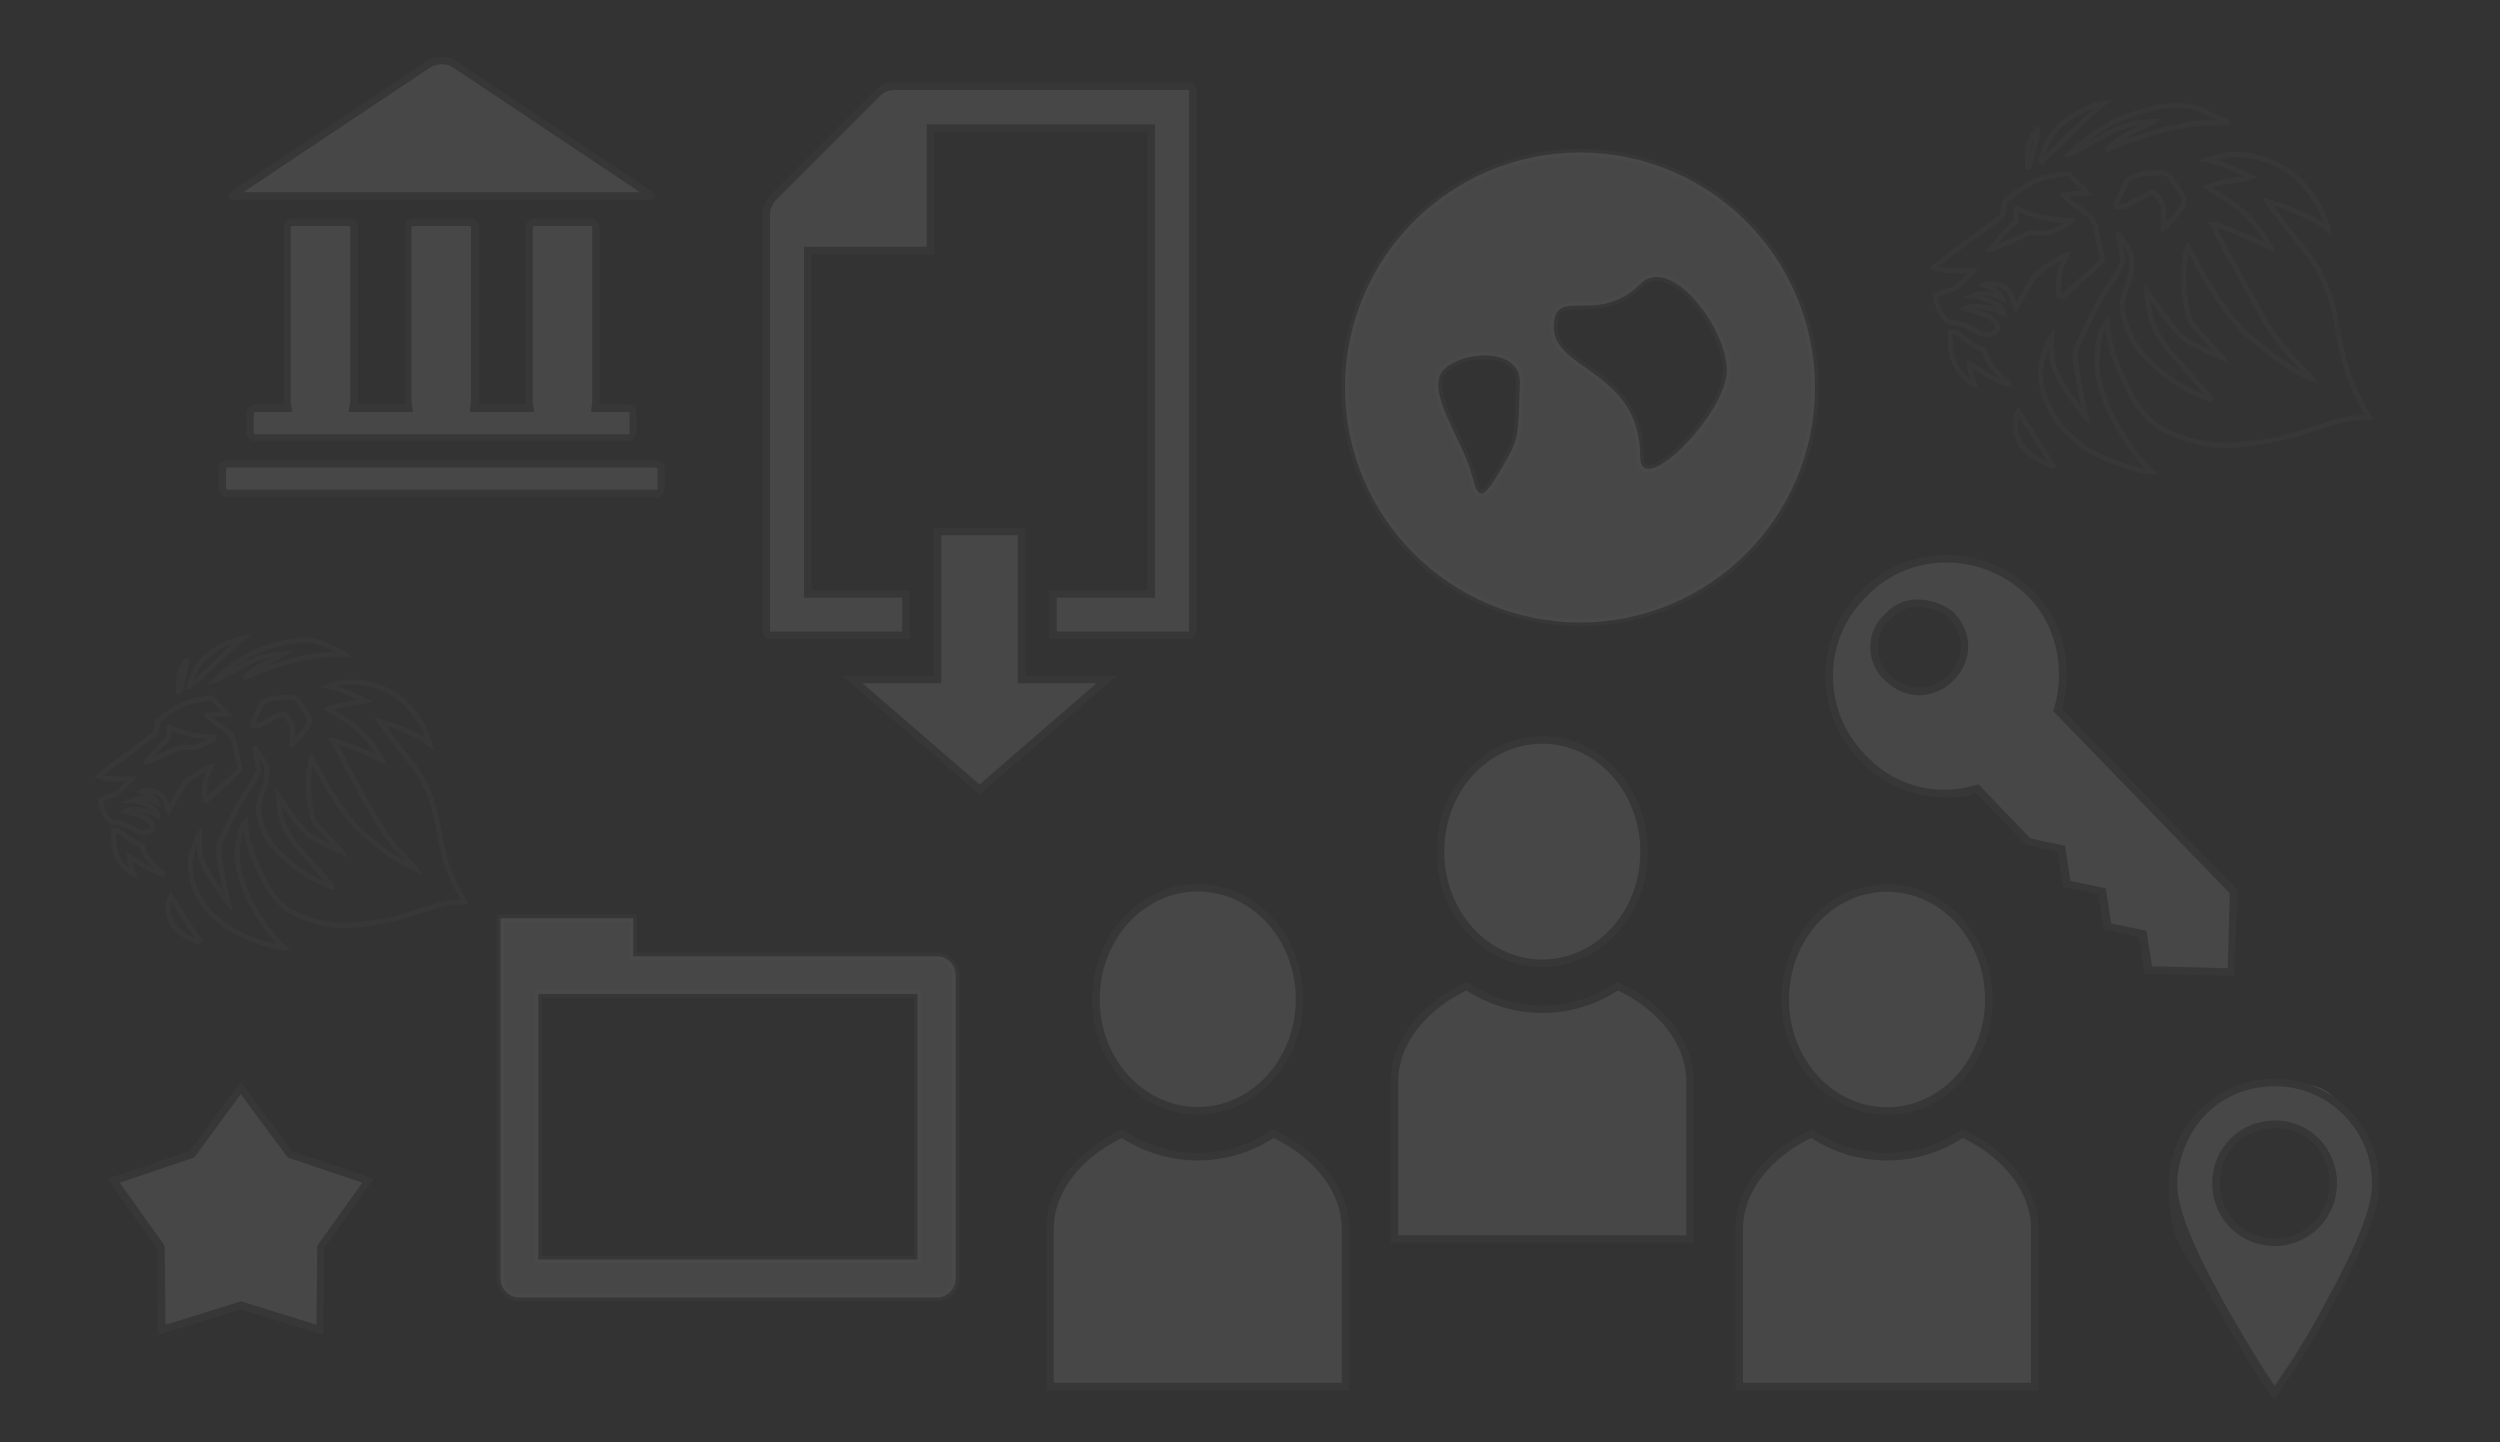<?xml version="1.0" encoding="UTF-8"?>
<svg id="Layer_1" data-name="Layer 1" xmlns="http://www.w3.org/2000/svg" version="1.1" viewBox="0 0 1000 577">
  <rect x="0" y="0" width="1000" height="577" fill="#333333" stroke="none"/>
  <defs>
    <style>
      .cls-1 {
        isolation: isolate;
      }

      .cls-1, .cls-2 {
        opacity: .1;
      }

      .cls-1, .cls-3, .cls-4, .cls-5 {
        stroke-miterlimit: 10;
      }

      .cls-1, .cls-4, .cls-5 {
        stroke: #606060;
        stroke-width: 3px;
      }

      .cls-1, .cls-5, .cls-6 {
        fill: #fff;
      }

      .cls-7 {
        fill: #014289;
      }

      .cls-7, .cls-8, .cls-6 {
        stroke-width: 0px;
      }

      .cls-9 {
        opacity: .1;
      }

      .cls-3 {
        fill-rule: evenodd;
        stroke: #5e5e5e;
        stroke-width: 2px;
      }

      .cls-3, .cls-4 {
        fill: none;
      }

      .cls-8 {
        fill: #5e5e5e;
      }

      .cls-10 {
        display: none;
      }
    </style>
  </defs>
  <g id="Ebene_2" data-name="Ebene 2" class="cls-10">
    <polyline class="cls-7" points="0 577 0 0 1000 0 1000 577"/>
  </g>
  <g id="Ebene_1" data-name="Ebene 1">
    <g class="cls-2">
      <g>
        <path class="cls-6" d="M859.6,388l-2.3-14.5-14.1-3-2.2-14.1-14.1-3-2.2-14.1-13.3-2.8-20.3-21.1-.9.2c-4,1.1-8.2,1.7-12.3,1.7-12.3,0-23.9-5-32.4-14.1-8.9-8.9-13.8-20.7-13.6-33.2,0-12.6,5.3-24.4,14.5-33.2,8.6-8.6,20.1-13.3,32.5-13.3s24.8,5,33.9,14.1c11.4,11.4,15.6,28.9,10.9,45.5l-.2.8,70.4,72.6-.8,32.2-33.5-.7ZM755.3,246.5c-3.6,3.1-5.6,7.6-5.6,12.4s2,9.3,5.6,12.4c3.4,3.4,7.9,5.3,12.5,5.3s9.1-1.9,12.6-5.5c3.5-3.5,5.4-8,5.4-12.6s-2-9.2-5.9-13h0c0-.1,0-.2,0-.2-3.6-2.5-8.1-4-12.4-4-4.9,0-9.2,1.9-12,5.2Z"/>
        <path class="cls-8" d="M778.5,225c12.4,0,24,4.9,32.8,13.7,10.9,10.9,15,28.2,10.5,44.1l-.5,1.7,1.2,1.2,69.4,71.6-.8,30-30.3-.8-1.9-12.2-.3-2-2-.4-12.1-2.5-1.9-12.1-.3-2-2-.4-12.1-2.5-1.9-12.1-.3-2-2-.4-11.8-2.5-19.6-20.4-1.2-1.3-1.7.5c-3.9,1.1-7.9,1.7-11.9,1.7-11.9,0-23.1-4.8-31.4-13.7h0c-8.6-8.6-13.3-20-13.2-32.1,0-12.2,5.1-23.6,14-32.1h0c8.3-8.4,19.4-13,31.3-13M754.2,245.4c-3.9,3.4-6.1,8.3-6.1,13.5s2.2,10.1,6.1,13.5c3.8,3.7,8.6,5.7,13.5,5.7s9.9-2.1,13.7-5.9,5.9-8.6,5.9-13.7-2.2-10-6.4-14.1l-.2-.2h-.2c-3.8-2.8-8.7-4.4-13.3-4.4-5.2,0-9.8,2-13,5.6M778.5,222c-12.2,0-24.3,4.6-33.5,13.8-9.5,9.1-14.8,21.2-14.9,34.2,0,12.9,4.9,25.1,14,34.3,9,9.5,21,14.6,33.5,14.6s8.5-.6,12.7-1.8l20,20.8,12.7,2.7,2.2,14.1,14.1,3,2.2,14.1,14.1,3,2.3,14.7,35.8.9,1.3-34.4-70.2-72.5c4.8-17,.5-35.2-11.3-47-9.7-9.6-22.4-14.5-35-14.5h0ZM767.7,275.1c-4.1,0-8.1-1.6-11.5-4.9-3.2-2.8-5.1-6.9-5.1-11.3s1.9-8.6,5.2-11.4c2.8-3.3,6.8-4.7,10.9-4.7s8.3,1.4,11.6,3.7c3.7,3.6,5.5,7.7,5.5,12s-1.8,8.3-5,11.6c-3.4,3.3-7.5,5-11.6,5h0Z"/>
      </g>
    </g>
    <path class="cls-1" d="M215.3,503.8h151.7v-106.2h-151.7v106.2ZM374.7,519h-166.9c-4.2,0-7.6-3.4-7.6-7.6v-144.1h53.1v15.2h121.4c4.2,0,7.6,3.4,7.6,7.6v121.4c0,4.1-3.4,7.5-7.6,7.5"/>
    <g class="cls-2">
      <path class="cls-5" d="M323.1,237.6V100.2h49.1v-49h88.3v186.4h-39.3v16.5h54c1.9-.1,1.9-1.4,1.9-1.9V36.4c-.1-1.9-1.4-1.9-1.9-1.9h-117.7c-.1,0-3.8,0-6.3,2.6l-42.1,42.1c0,0-2.6,2.8-2.6,6.3v166.7c.1,1.9,1.4,1.9,1.9,1.9h54v-16.5h-39.3Z"/>
      <line class="cls-4" x1="362.4" y1="254.1" x2="362.4" y2="255.7"/>
    </g>
    <g class="cls-2">
      <polygon class="cls-6" points="341 271.8 375 271.8 375 212.6 408.6 212.6 408.6 271.8 442.6 271.8 391.8 315.8 341 271.8"/>
      <path class="cls-8" d="M407.1,214.1v59.2h31.5l-46.8,40.5-46.8-40.5h31.5v-59.2h30.6M410.1,211.1h-36.6v59.2h-36.6l54.9,47.5,54.9-47.5h-36.6v-59.2h0Z"/>
    </g>
    <g class="cls-2">
      <path class="cls-5" d="M479.1,462.7c-11.8,0-22.3-3.9-30.2-9.2-17.1,7.9-28.9,22.3-28.9,38.1v63h118.2v-63c0-15.8-11.8-30.2-28.9-38.1-7.9,5.3-18.4,9.2-30.2,9.2"/>
      <path class="cls-5" d="M438.4,399.7c0,24.9,18.4,44.6,40.7,44.6s40.7-19.7,40.7-44.6-18.4-44.6-40.7-44.6-40.7,19.7-40.7,44.6"/>
      <path class="cls-5" d="M754.8,444.4c22.3,0,40.7-19.7,40.7-44.6s-18.4-44.6-40.7-44.6-40.7,19.7-40.7,44.6,18.4,44.6,40.7,44.6"/>
      <path class="cls-5" d="M616.9,385.3c22.3,0,40.7-19.7,40.7-44.6s-18.3-44.7-40.7-44.7-40.7,19.7-40.7,44.6,18.4,44.7,40.7,44.7"/>
      <path class="cls-5" d="M616.9,403.7c-11.8,0-22.3-3.9-30.2-9.2-17.1,7.9-28.9,22.3-28.9,38.1v63h118.2v-63c0-15.8-11.8-30.2-28.9-38.1-7.8,5.2-18.3,9.2-30.2,9.2"/>
      <path class="cls-5" d="M754.8,462.7c-11.8,0-22.3-3.9-30.2-9.2-17.1,7.9-28.9,22.3-28.9,38.1v63h118.2v-63c0-15.8-11.8-30.2-28.9-38.1-7.9,5.3-18.4,9.2-30.2,9.2"/>
    </g>
    <path class="cls-1" d="M632,61c-51.9,0-94,42.1-94,94s42.1,94,94,94,94-42.1,94-94-42.1-94-94-94ZM601.9,185.1c-9.8,17.3-10.5,14.3-13.5,3.8-3.8-13.5-18-32.3-11.3-40.6,7.5-8.3,32.3-9.8,30.8,6-.7,18,0,21-6,30.8ZM656.1,182.8c0-34.6-34.6-34.6-34.6-51.9s17.3,0,34.6-17.3c12-12,34.6,17.3,34.6,34.6s-34.6,51.9-34.6,34.6Z"/>
    <g class="cls-2">
      <path class="cls-6" d="M91.1,197.4c-.7,0-2.2-.3-2.2-2.2v-7.4c0-.7.3-2.2,2.2-2.2h171.1c.7,0,2.2.3,2.2,2.2v7.4c0,.7-.3,2.2-2.2,2.2H91.1Z"/>
      <path class="cls-8" d="M262.2,187.1c.8,0,.8.3.8.7v7.4c0,.7-.4.7-.7.7H91.1c-.7,0-.7-.4-.7-.7v-7.4c0-.8.3-.8.7-.8h171.1M262.2,184.1H91.1c-3.7,0-3.7,3.7-3.7,3.7v7.4c0,3.7,3.7,3.7,3.7,3.7h171.1c3.7,0,3.7-3.7,3.7-3.7v-7.4c0-3.7-3.7-3.7-3.7-3.7h0Z"/>
    </g>
    <g class="cls-2">
      <path class="cls-6" d="M102.3,175.1c-.7,0-2.2-.3-2.2-2.2v-7.4c0-.7.3-2.2,2.2-2.2h13l-.3-1.7v-70.4c0-2,1.6-2.2,2.2-2.2h22.3c2.1,0,2.2,1.8,2.2,2.2v69.8c-.1.1-.1.3-.1.5l-.3,1.7h22.3l-.3-1.7v-70.4c0-2,1.6-2.2,2.2-2.2h22.3c2,0,2.2,1.6,2.2,2.2v69.9c-.1.1-.1.3-.2.6l-.2,1.7h22.4l-.3-1.8c0-.2-.1-.4-.1-.4v-70c0-2.1,1.8-2.2,2.2-2.2h22.3c2,0,2.2,1.6,2.2,2.2v69.9c-.1.1-.1.3-.2.6l-.2,1.7h13c.7,0,2.2.3,2.2,2.2v7.4c0,.7-.3,2.2-2.2,2.2H102.3Z"/>
      <path class="cls-8" d="M236.2,90.4c.4,0,.7,0,.7.8v69.6c-.1.2-.1.4-.1.6l-.4,3.4h14.6c.8,0,.8.3.8.7v7.4c0,.8-.3.8-.7.8H102.3c-.8,0-.8-.3-.8-.7v-7.4c0-.8.3-.8.7-.8h14.7l-.6-3.5v-70.2c0-.4,0-.7.8-.7h22.3c.4,0,.7,0,.7.8v69.6c0,.1-.1.3-.1.5l-.6,3.5h25.8l-.6-3.5v-70.2c0-.4,0-.7.8-.7h22.3c.4,0,.7,0,.7.8v69.6c-.1.2-.1.4-.1.6l-.4,3.4h25.8l-.6-3.5v-70.2c0-.4,0-.7.8-.7h22.3M236.2,87.4h-22.3s-3.7,0-3.7,3.7v70s0,.2.1.6h-18.8c0-.2.2-.3.2-.6v-70s0-3.7-3.7-3.7h-22.3s-3.7,0-3.7,3.7v70s0,.2.1.6h-19.1c0-.2.2-.3.2-.6v-70s0-3.7-3.7-3.7h-22.3s-3.7,0-3.7,3.7v70s0,.2,0,.6h-11.2c-3.7,0-3.7,3.7-3.7,3.7v7.4c0,3.7,3.7,3.7,3.7,3.7h148.6c3.7,0,3.7-3.7,3.7-3.7v-7.4c0-3.7-3.7-3.7-3.7-3.7h-11.3c0-.2.2-.3.2-.6v-70s0-3.7-3.7-3.7h0Z"/>
    </g>
    <g class="cls-2">
      <path class="cls-6" d="M94.8,78.4c-.6,0-1.4,0-1.9-.2.3-.3.7-.6,1.5-1.2l76.9-51.2s2.4-1.5,5.4-1.6h.3c1.7,0,3.4.6,5,1.6l76.9,51.2c.5.4,1.1.9,1.4,1.2-.4,0-.9,0-1.9,0H94.8Z"/>
      <path class="cls-8" d="M177,25.7c1.5,0,2.9.5,4.2,1.3l74.8,49.9H97.3l74.8-49.9s2-1.3,4.6-1.3h.3M177.1,22.7h-.3c-3.6.1-6.2,1.8-6.2,1.8l-77,51.3c-6.2,4.1,1.2,4.1,1.2,4.1h163.6c7.4,0,1.2-4.1,1.2-4.1l-76.9-51.2c-1.8-1.4-3.8-1.9-5.6-1.9h0Z"/>
    </g>
    <g class="cls-2">
      <polygon class="cls-6" points="64.3 498.9 45.4 472.3 76.7 461.8 96.3 435.2 116 461.8 147.2 472.3 128.3 498.9 128 532 96.3 522.1 64.7 532 64.3 498.9"/>
      <path class="cls-8" d="M96.3,437.7l18.2,24.5.6.8.9.3,28.9,9.8-17.5,24.5-.5.8v.9l-.3,30.6-29.3-9.1-.9-.3-.9.3-29.3,9.1-.3-30.6v-.9l-.5-.8-17.5-24.5,28.9-9.8.9-.3.6-.8,18-24.5M96.3,432.7l-20.6,27.8-32.8,11,19.8,27.8.4,34.7,33.1-10.3,33.1,10.3.4-34.7,19.8-27.8-32.8-11-20.4-27.8h0Z"/>
    </g>
    <g class="cls-2">
      <g>
        <path class="cls-6" d="M904.4,549.4h0c-.9-1.2-9.1-14.2-17.3-29-12.1-21.8-18-37-18-46.4,0-22.6,18.4-41,41-41s21,4.3,28.7,12.1c7.7,7.8,11.8,18,11.6,28.9,0,9.1-5.9,24.3-18,46.4-8,15.3-16.4,27.9-17.3,29h0c0,0,0,.2,0,.2l-5.2,7.8-5.3-8ZM910,449.6c-13.2,0-23.6,10.4-23.6,23.6s10.4,23.6,23.6,23.6,23.3-10.6,23.3-23.6-10-23.6-23.3-23.6Z"/>
        <path class="cls-8" d="M910,434.5c10.4,0,20.2,4.1,27.6,11.6,7.4,7.5,11.3,17.3,11.2,27.8,0,8.9-5.8,23.8-17.8,45.7h0c-8,15.3-16,27.4-17,28.6h0c0,0-.2.3-.2.3l-3.9,5.9-3.9-5.9-.2-.2h0c-1.1-1.8-9.2-14.6-17.1-28.9-12-21.6-17.8-36.5-17.8-45.7s4.1-20.5,11.5-28,17.2-11.2,27.8-11.2M910,498.4c13.7,0,24.8-11.3,24.8-25.1s-10.7-25.1-24.8-25.1-25.1,11-25.1,25.1,11,25.1,25.1,25.1M910,431.5c-23.6,0-42.5,18.9-42.5,42.5s5.7,24.6,18.2,47.1c8.6,15.3,17.1,28.9,17.5,29.3l6.4,9.6,6.4-9.6c.7-.7,9.3-13.6,17.5-29.3,12.1-22.1,18.2-37.5,18.2-47.1.4-23.6-18.9-42.5-41.7-42.5h0ZM910,495.4c-12.5,0-22.1-9.6-22.1-22.1s9.6-22.1,22.1-22.1,21.8,9.6,21.8,22.1-10,22.1-21.8,22.1h0Z"/>
      </g>
    </g>
    <g class="cls-9">
      <path class="cls-3" d="M132.9,354.5c-.6-.6-1.1-1.2-1.7-1.9-2.1-2.3-4.1-4.7-6.2-7.1-1.9-2.1-3.7-4.1-5.5-6.2-1.8-2-3.2-4.3-4.6-6.5-1.4-2.2-2.1-4.5-2.6-7-.4-2.2-.9-4.4-1-6.7v-.8c.8,1.2,1.5,2.2,2.2,3.2,2.2,3.3,4.4,6.5,7,9.4.8.9,1.6,1.9,2.5,2.8.1.2.3.3.5.4,1.9,1,3.7,2.2,5.7,3.1,2.1,1.1,4.4,2,6.5,3.1.2,0,.3.1.7.3-.2-.3-.3-.5-.4-.6-1-1.1-2.2-2.2-3.2-3.4-2.2-2.5-4.4-4.9-6.7-7.4-.3-.4-.6-.9-.8-1.5-1.3-4.4-1.9-8.9-2-13.6-.1-3.5.4-7,1.2-10.5,0,0,.1-.1.2-.3.6,1.1,1.2,2.1,1.8,3.2,1.2,2.2,2.3,4.4,3.5,6.6,2.3,3.9,4.7,7.7,7.4,11.4,2.6,3.5,5.3,6.8,8.7,9.6,2.8,2.3,5.5,4.6,8.5,6.7,3,2.1,6.1,4.2,9.4,5.8.5.2,1,.4,1.6.7.2.1.5.1.9.3-.2-.3-2.8-2.7-3.8-3.8-3-3.3-6.1-6.6-8.6-10.3-1.7-2.5-3.3-5-4.8-7.6-2.6-4.5-5-9.1-7.5-13.7-1.3-2.3-2.6-4.5-3.8-6.9-1.5-2.7-2.8-5.5-4.3-8.2-.2-.4-.4-.8-.7-1.1.6,0,4.6,1.4,6.8,2.3s4.5,1.7,6.7,2.7c2.2,1,4.3,2.1,6.6,3.2-.1-.3-3.2-5-4.9-7.1-3.2-4-6.9-7.4-11.4-10-1.9-1.1-3.6-2.2-5.5-3.4.2-.1.4-.2.6-.3,2.6-.9,5.2-1.4,7.9-1.9,2.1-.3,6.4-1,6.7-1.1-2.6-1.4-5.1-2.3-7.6-3.4-2.5-1.1-5.1-1.9-7.9-2.5.3-.2,5.1-1.4,7.3-1.6,4-.4,8,.2,11.8,1.4,3.2.9,6.1,2.4,8.7,4.2,3,2,5.3,4.6,7.4,7.5,1.7,2.3,3.2,4.9,4.4,7.5.6,1.3,1,2.7,1.4,4.1-2-1.5-4-2.7-6.2-3.8-2.2-1-4.4-2-6.7-2.8-2.2-.9-4.5-1.7-7.1-2.3.8,1,1.4,1.9,2,2.7,1.1,1.5,2.3,3.1,3.4,4.6,2.8,3.6,5.6,7.1,8.3,10.7,2.5,3.3,4.4,6.9,5.9,10.7,1.6,4,2.6,8.1,3.4,12.2.9,5.1,1.9,10.1,3.4,15.1,1,3.2,2.2,6.2,3.7,9.2,1.1,2.1,2.3,4.2,3.5,6.3.1.2.2.3.3.6-.4,0-.7,0-.9,0-2.6.1-5.1.2-7.5.8-2.4.6-4.8,1.4-7.1,2.1-4.4,1.4-8.8,2.8-13.3,3.9-4.4,1-8.9,1.7-13.4,2.2-4,.4-8,.6-12.1-.1-3.9-.6-7.6-1.6-11.2-3.2-1.2-.5-2.5-1.1-3.6-1.7-2.6-1.3-4.6-3.2-6.5-5.5-.8-1-1.6-2-2.3-3-1.4-1.8-2.2-4-3.3-5.9-2-3.8-3.5-7.8-4.8-11.8-.9-3-1.6-6.1-1.6-9.2,0-.1,0-.3,0-.7-.4.4-.6.7-.8.9-.8,1.2-1.3,2.5-1.6,3.9-.9,3.5-1.2,7.1-.9,10.8.3,3.5,1.4,6.8,2.5,10.1,1.7,5.2,4.5,9.8,7.5,14.4,2,3.1,4.3,5.9,6.8,8.6.5.5,1.1,1,1.9,1.7-.7,0-5.3-.9-7.3-1.5-3.9-1.1-7.7-2.6-11.3-4.4-2.1-1-4-2.2-5.9-3.7-2.1-1.6-4.1-3.3-5.9-5.3-1-1.1-1.9-2.4-2.7-3.7-1.3-2-2.3-4.1-3.1-6.4-.9-2.5-1.4-5.1-1.5-7.8,0-1.9.2-3.7.8-5.5.7-2.3,2.7-7.5,3-7.7v2c0,1.7,0,3.4,0,5.1,0,1.4.5,2.7,1,4,1.1,2.8,2.5,5.3,4.1,7.9,1.5,2.2,3,4.4,4.6,6.7.5.7,1.2,1.4,1.7,2,0,0-1.1-5-1.6-7-.7-3.2-1.2-6.4-1.7-9.7-.2-1.4-.3-2.8-.4-4.3,0-.9.1-1.8.5-2.6,1.1-2.3,2.1-4.8,3.3-7.1,2.1-4.3,4.1-8.5,6.8-12.5.9-1.4,1.9-2.7,2.7-4.1.9-1.4,1.6-2.9,2.5-4.4.2-.3.2-.8.2-1.1-.2-2-1.9-9.1-1.7-9.1.3.4.6.8.9,1.1,1.1,1.7,2.2,3.4,3.2,5.1.4.8.5,1.6.7,2.5.3,2.5,0,4.9-.9,7.3-.6,1.5-1,3.2-1.6,4.7-.8,2-.9,4-.5,6.1.9,4.4,2.5,8.6,5.2,12.2,1.5,1.9,3.1,3.7,5,5.3.9.8,1.9,1.6,2.8,2.3,2.5,2,5,4,7.8,5.5,2.3,1.3,4.9,2.3,7.3,3.4.5.2,1,.3,1.5.5,0,0,.1-.2.1-.2"/>
      <path class="cls-3" d="M85.9,294.9c-6.2-.3-12.3-1.2-17.9-4-.6,1.1-.8,2.3-.5,3.4.1.4,0,.8-.3,1.1-3,2.7-5.5,5.9-8.2,8.8-.2.2-.3.4-.4.6.3,0,7.9-3.4,11.5-5,.4-.2.9-.4,1.4-.6.4-.1.9-.2,1.3-.3,1.4,0,2.9,0,4.3,0,1.3,0,2.6-.4,3.8-.9,1.1-.6,2.2-1.1,3.3-1.7.7-.4,1.9-1.3,1.9-1.4h0ZM82,320.9c-.2-2.7-.2-5.2,0-7.7.3-2.5,1.5-4.7,2.7-7-.2,0-8.2,4.1-11.1,7.5-1.2,1.5-2.1,3.2-2.9,4.9-.9,1.7-1.9,3.4-2.8,5.1-.1.2-.2.3-.4.6-.2-.5-.3-1-.4-1.4-.4-1.1-.8-2.2-1.4-3.3-.9-1.7-2.4-2.7-4.3-3.2-1.2-.3-2.5-.3-3.7-.1-.3,0-.5.1-.9.3,2.6,1,4.9,1.9,5.9,4.5-3.1-1.6-6.3-2.3-9.7-.9.3,0,.5.2.8.2,2.2.4,4.2,1.1,6.2,2.1.5.3.9.6,1.5.9,1,.7,1.6,1.6,1.7,2.9-1-.5-2-1.1-3.1-1.5s-2.2-.6-3.3-.8c-1.1-.2-2.3-.2-3.4-.2s-2.2.1-3.3.7c1.1.3,2.2.6,3.3.9,1.7.6,3.5,1,5.1,2,.5.3,1,.8,1.5,1.1.8.6,1,1.5,1.1,2.3,0,.4,0,.8-.3,1-.2.2-.4.4-.6.5-1.9.9-3.8,1.1-5.6,0-1-.6-2-1.1-3-1.7-1.7-.9-3.6-1.4-5.6-1.6-1.8-.1-2.8-1.1-3.7-2.5-.9-1.4-1.3-3.1-1.7-4.7-.2-.6-.3-1.3-.5-2,.3-.1.7-.2.9-.3,1.7-.6,3.5-1.2,5.2-1.8.5-.2.9-.4,1.3-.8,1.2-1.1,2.3-2.3,3.4-3.4.5-.6,1-1.3,1.6-1.9-.2,0-3.9,0-5.6,0-2.3.1-4.7-.2-6.9-.9-.2,0-.3-.1-.6-.2.2-.2.4-.4.5-.6,2.6-2,5.2-4,7.9-5.9,3.1-2.3,6.1-4.5,9.2-6.8,1.6-1.2,3.3-2.4,4.9-3.6.5-.3.7-.7.7-1.3,0-1,.3-2.1.4-3.2,0-.5.4-.9.8-1.2,3.1-2.5,6.2-4.8,9.9-6.4.9-.4,1.9-.8,2.9-1,2.3-.5,4.8-.9,7.2-1.4.5-.1.9,0,1.2.4,1.2,1.3,2.5,2.5,3.7,3.7.8.8,1.6,1.5,2.3,2.3-2.7.2-5.4.2-8.1.5,0,0,0,.2,0,.2.6.5,1.1,1.1,1.7,1.6,2.2,1.6,4.4,3.3,6.5,4.9q1.7,1.3,2.3,3.3c.6,2.3,1.1,4.8,1.7,7.2.3,1.3.6,2.6.9,3.8.1.4,0,.8-.3,1.1-1.5,1.4-3,2.9-4.5,4.3-2.1,1.9-4.2,3.7-6.3,5.6-.8.7-2.6,2.5-2.9,2.7"/>
      <path class="cls-3" d="M97.7,271.4c1-1.4,2.4-2.6,3.9-3.5,2.9-1.9,6.1-3.4,9.3-4.9.9-.4,1.9-.9,2.8-1.5-.6,0-1.2.1-1.9.2-3.3.3-6.6.8-9.7,2.1-2.5,1-4.7,2.3-7.1,3.6-3.1,1.7-9.5,5.2-9.8,5.2,1.1-1,2.1-2,3.2-2.9,3.2-2.7,6.6-5.1,10.1-7.1,3.4-1.9,7.1-3.2,10.9-4.4,3-.9,6.1-1.6,9.2-2,4.2-.5,8.2,0,12,1.9,2.5,1.2,7.7,3.5,7.9,3.8h-7.3c-3,0-5.9.5-8.9,1.1-6.8,1.4-13.4,3.4-19.8,5.9-1.6.7-3.2,1.5-4.9,2.2"/>
      <path class="cls-3" d="M100.8,290c.2-.5.3-.9.4-1.2,1-2.2,2-4.4,3-6.5.3-.7.8-1.1,1.4-1.5,1.7-.9,3.5-1.5,5.4-1.6,1.6-.1,3.4-.2,5.1-.2,1.5,0,2.6.5,3.4,1.7,1.2,1.8,2.3,3.6,3.5,5.4,1.1,1.7,1,3.4-.3,5.1-1.7,2.2-3.6,4.2-5.6,6.2,0,0-.1.1-.3.2,0-.3.1-4.4.2-6.3,0-.9-.2-1.7-.8-2.5-.6-.8-1.1-1.6-1.7-2.5-.7-.9-1.2-1-2.2-.6-.9.4-1.7.9-2.6,1.3-1.5.8-2.9,1.6-4.4,2.5-1.1.6-2.4.8-3.7.7-.3,0-.5-.1-.9-.2"/>
      <path class="cls-3" d="M65.9,349.6c-1.1,0-2.1-.2-3-.6-3.5-1.5-6.8-3.3-9.8-5.7-.4-.3-.8-.6-1.3-.8.2,2.5.8,4.8,1.6,7.2-.9-.4-1.5-.8-2.1-1.3-2.6-2.1-4.4-4.7-5.2-8-.5-1.9-.7-3.9-.7-5.8v-2.3c1-.2,1.9,0,2.6.5.7.4,1.4.9,2,1.4,2,1.6,4.2,3,6.6,4,.4.2.5.5.6.9.4,1.7,1.1,3.4,2.3,4.7,1.5,1.6,3,3.3,4.8,4.6.5.4,1,.8,1.5,1.2"/>
      <path class="cls-3" d="M75.6,275.6c.1-.5.2-1,.3-1.5.9-3.3,2.3-6.5,4.4-9.2,1.5-1.9,3.3-3.4,5.3-4.7,3.1-2.1,6.4-3.6,10-4.6.4-.1.9-.2,1.4-.3-7.6,6.3-21.3,20.3-21.4,20.2"/>
      <path class="cls-3" d="M80.3,377.2c-3.5-1.3-6.7-2.7-9.4-5.2-1.9-1.9-3-4.1-3.5-6.7-.4-2.1-.2-4.1.6-6.1,0-.2.2-.4.3-.6,0,0,11.9,18.3,12,18.5"/>
      <path class="cls-3" d="M71.4,277.6c0-2-.2-4.1,0-6.1.3-2.6,1.3-4.9,2.9-6.9,0-.1.2-.2.3-.3h.1c.2,1.4-2.2,11.2-3.4,13.3"/>
    </g>
    <g class="cls-9">
      <path class="cls-3" d="M884.6,159.5c-.7-.7-1.4-1.4-2-2.2-2.5-2.8-5-5.6-7.4-8.5-2.2-2.5-4.4-5-6.6-7.4-2.1-2.3-3.8-5.1-5.5-7.8-1.6-2.6-2.5-5.4-3.1-8.3-.5-2.6-1-5.3-1.2-7.9v-.9c1,1.4,1.8,2.6,2.7,3.8,2.7,3.9,5.3,7.8,8.4,11.3,1,1.1,2,2.2,3,3.3.1.2.4.4.6.5,2.2,1.2,4.4,2.6,6.8,3.7,2.5,1.3,5.2,2.4,7.8,3.6.2,0,.4.1.8.3-.2-.3-.3-.6-.5-.7-1.2-1.4-2.6-2.7-3.8-4-2.7-2.9-5.3-5.8-7.9-8.8-.4-.5-.7-1.1-.9-1.8-1.6-5.3-2.2-10.7-2.4-16.2-.1-4.2.5-8.4,1.4-12.5,0,0,.1-.1.3-.4.7,1.4,1.4,2.5,2.1,3.8,1.4,2.6,2.7,5.3,4.2,7.9,2.7,4.6,5.7,9.2,8.8,13.6,3.1,4.2,6.4,8.1,10.4,11.5,3.3,2.7,6.6,5.5,10.1,7.9,3.6,2.5,7.2,5,11.2,6.9.6.3,1.2.5,1.9.8.3.1.6.1,1.1.3-.3-.4-3.3-3.2-4.6-4.6-3.6-3.9-7.2-7.9-10.3-12.2-2.1-2.9-4-5.9-5.7-9.1-3.1-5.4-6-10.9-9-16.4-1.5-2.7-3.1-5.4-4.6-8.2-1.8-3.3-3.4-6.5-5.1-9.8-.3-.5-.5-.9-.8-1.4.7,0,5.5,1.6,8.1,2.7s5.3,2.1,7.9,3.3c2.6,1.2,5.1,2.5,7.9,3.8-.1-.4-3.8-5.9-5.8-8.5-3.8-4.8-8.3-8.9-13.6-12-2.2-1.3-4.3-2.6-6.6-4,.3-.1.5-.3.7-.4,3.1-1,6.2-1.6,9.4-2.2,2.5-.4,7.7-1.2,8-1.4-3.1-1.6-6.1-2.7-9.1-4.1-2.9-1.4-6.1-2.3-9.4-2.9.4-.2,6.1-1.6,8.7-2,4.8-.5,9.5.3,14.1,1.6,3.8,1.1,7.2,2.9,10.4,5,3.6,2.4,6.3,5.5,8.8,9,2,2.8,3.8,5.8,5.2,9,.7,1.6,1.2,3.3,1.6,5-2.3-1.8-4.8-3.3-7.4-4.6-2.6-1.2-5.3-2.3-8-3.4-2.7-1-5.4-2.1-8.5-2.8.9,1.2,1.6,2.3,2.3,3.3,1.4,1.8,2.7,3.6,4.1,5.5,3.3,4.3,6.7,8.5,10,12.8,3,3.9,5.3,8.2,7.1,12.8,1.9,4.8,3.1,9.6,4,14.6,1.1,6.1,2.2,12.1,4,18,1.2,3.8,2.6,7.4,4.4,11,1.3,2.5,2.8,5,4.2,7.6.1.2.2.4.4.7-.5,0-.8,0-1.1,0-3.1.1-6.1.2-9,.9-2.9.7-5.7,1.6-8.5,2.5-5.2,1.7-10.5,3.4-15.8,4.7-5.3,1.2-10.6,2.1-16,2.6-4.8.5-9.6.7-14.4-.1-4.6-.7-9.1-2-13.4-3.8-1.4-.7-2.9-1.3-4.3-2.1-3.1-1.6-5.5-3.8-7.8-6.5-1-1.2-1.9-2.4-2.8-3.6-1.7-2.1-2.7-4.8-3.9-7.1-2.3-4.6-4.2-9.3-5.7-14.1-1.1-3.6-1.9-7.2-2-10.9,0-.1,0-.4,0-.8-.5.5-.7.8-1,1.1-1,1.4-1.6,3-2,4.6-1,4.2-1.4,8.5-1.1,12.9.3,4.2,1.6,8.1,2.9,12.1,2,6.3,5.4,11.7,8.9,17.2,2.3,3.7,5.1,7.1,8.1,10.2.7.7,1.4,1.2,2.3,2.1-.8,0-6.4-1.1-8.7-1.8-4.6-1.4-9.2-3.1-13.5-5.2-2.5-1.2-4.8-2.7-7-4.4-2.5-2-5-4-7-6.4-1.2-1.4-2.2-2.9-3.2-4.4-1.5-2.4-2.7-5-3.7-7.6-1.1-3-1.6-6.1-1.8-9.3,0-2.3.3-4.4.9-6.6.8-2.8,3.3-8.9,3.6-9.2v2.4c0,2,0,4,0,6.1,0,1.6.6,3.2,1.2,4.8,1.3,3.3,3,6.4,5,9.4,1.8,2.7,3.6,5.3,5.5,7.9.6.8,1.4,1.6,2.1,2.4,0,0-1.4-6-1.9-8.3-.8-3.8-1.4-7.7-2-11.5-.3-1.7-.4-3.4-.5-5.1,0-1.1.1-2.1.6-3.1,1.3-2.8,2.5-5.7,3.9-8.5,2.5-5.1,5-10.2,8.1-14.9,1-1.6,2.3-3.3,3.3-5,1-1.7,2-3.5,2.9-5.3.2-.4.3-.9.2-1.4-.2-2.4-2.2-10.9-2.1-10.9.3.5.7.9,1,1.4,1.3,2,2.7,4,3.8,6.1.5.9.7,2,.8,3,.4,2.9,0,5.9-1,8.7-.7,1.8-1.2,3.8-1.9,5.6-.9,2.3-1.1,4.8-.6,7.2,1.1,5.3,3,10.2,6.3,14.5,1.8,2.3,3.7,4.4,5.9,6.4,1.1.9,2.2,1.9,3.3,2.8,2.9,2.4,5.9,4.8,9.3,6.5,2.8,1.5,5.8,2.7,8.7,4,.6.3,1.2.4,1.8.6,0,0,.1-.2.1-.3"/>
      <path class="cls-3" d="M828.4,88.3c-7.4-.4-14.7-1.4-21.4-4.8-.7,1.4-.9,2.7-.6,4.1.1.5,0,.9-.4,1.3-3.6,3.3-6.6,7-9.8,10.6-.2.3-.4.5-.5.7.4,0,9.4-4,13.7-6,.5-.3,1.1-.5,1.6-.7.5-.1,1-.3,1.5-.3,1.7,0,3.5,0,5.1,0,1.6,0,3.1-.5,4.5-1.1,1.4-.7,2.6-1.4,4-2.1.8-.5,2.2-1.6,2.2-1.6h0ZM823.7,119.3c-.3-3.2-.3-6.2,0-9.2.4-3,1.8-5.7,3.3-8.4-.3,0-9.8,4.9-13.2,8.9-1.4,1.8-2.5,3.8-3.5,5.8-1.1,2-2.2,4-3.4,6.1-.1.2-.3.4-.5.7-.2-.7-.3-1.2-.5-1.7-.5-1.4-1-2.7-1.6-3.9-1-2.1-2.9-3.3-5.1-3.8-1.4-.4-2.9-.4-4.4-.1-.3,0-.6.1-1.1.3,3.1,1.2,5.8,2.2,7.1,5.4-3.7-1.9-7.5-2.8-11.6-1.1.3,0,.7.3,1,.3,2.6.5,5,1.4,7.4,2.5.6.3,1.1.7,1.8,1,1.2.8,1.9,2,2.1,3.5-1.2-.6-2.4-1.3-3.7-1.8s-2.6-.7-3.9-.9c-1.4-.2-2.7-.3-4.1-.3s-2.6.1-3.9.8c1.3.4,2.6.7,3.9,1.1,2.1.7,4.2,1.2,6.1,2.4.6.4,1.2.9,1.8,1.4.9.7,1.2,1.8,1.4,2.8,0,.5,0,.9-.4,1.2-.3.2-.5.5-.7.6-2.3,1-4.5,1.3-6.7,0-1.2-.7-2.4-1.4-3.6-2-2.1-1-4.3-1.7-6.6-1.9-2.1-.1-3.4-1.4-4.4-3-1.1-1.7-1.6-3.7-2.1-5.6-.2-.7-.4-1.5-.6-2.3.4-.1.8-.3,1.1-.4,2.1-.7,4.2-1.4,6.3-2.1.6-.2,1.1-.5,1.6-.9,1.4-1.4,2.7-2.7,4.1-4.1.7-.7,1.2-1.5,2-2.3-.3,0-4.7,0-6.7,0-2.8.1-5.6-.3-8.3-1-.2,0-.4-.1-.7-.3.3-.3.5-.5.7-.7,3.1-2.3,6.3-4.8,9.4-7.1,3.6-2.7,7.3-5.4,11-8.1,2-1.4,3.9-2.9,5.9-4.3.6-.4.8-.8.8-1.6,0-1.2.3-2.5.5-3.8,0-.6.5-1,.9-1.4,3.7-2.9,7.4-5.7,11.8-7.7,1.1-.5,2.3-1,3.5-1.2,2.8-.6,5.7-1.1,8.6-1.6.6-.1,1,0,1.4.5,1.4,1.6,2.9,2.9,4.4,4.4.9.9,1.9,1.8,2.7,2.8-3.3.2-6.4.3-9.6.7,0,0,0,.2,0,.3.7.6,1.3,1.3,2,1.9,2.6,2,5.2,3.9,7.8,5.8q2.1,1.5,2.7,4c.7,2.8,1.4,5.7,2,8.6.4,1.6.7,3.1,1.1,4.6.1.5,0,.9-.3,1.3-1.8,1.7-3.6,3.5-5.4,5.1-2.5,2.3-5,4.4-7.5,6.7-.9.8-3.1,2.9-3.5,3.2"/>
      <path class="cls-3" d="M842.5,60.3c1.2-1.7,2.9-3.1,4.6-4.2,3.5-2.3,7.2-4.1,11.1-5.8,1.1-.5,2.3-1,3.4-1.8-.7,0-1.4.1-2.2.2-4,.3-7.9,1-11.6,2.5-2.9,1.2-5.7,2.8-8.5,4.3-3.7,2.1-11.3,6.3-11.7,6.3,1.4-1.2,2.5-2.4,3.8-3.5,3.8-3.2,7.9-6.1,12.1-8.5,4-2.3,8.5-3.8,13-5.2,3.6-1.1,7.2-2,11-2.3,5-.6,9.8,0,14.3,2.3,2.9,1.4,9.3,4.2,9.4,4.6h-8.7c-3.6,0-7.1.6-10.6,1.3-8.1,1.7-16,4-23.7,7.1-2,.8-3.8,1.8-5.8,2.6"/>
      <path class="cls-3" d="M846.2,82.4c.2-.6.3-1,.5-1.4,1.2-2.6,2.4-5.2,3.6-7.8.4-.8.9-1.4,1.6-1.8,2-1.1,4.2-1.8,6.4-2,2-.1,4-.2,6.1-.3,1.8,0,3.1.7,4,2.1,1.4,2.1,2.8,4.3,4.2,6.4,1.4,2.1,1.2,4-.3,6.1-2,2.6-4.3,5-6.6,7.4,0,0-.1.1-.4.3,0-.3.1-5.3.2-7.6,0-1.1-.3-2.1-.9-2.9-.7-1-1.4-2-2.1-2.9-.8-1-1.4-1.2-2.6-.7-1,.5-2.1,1-3.1,1.6-1.8,1-3.5,2-5.3,2.9-1.4.7-2.9,1-4.4.8-.3,0-.7-.1-1.1-.3"/>
      <path class="cls-3" d="M804.5,153.7c-1.4,0-2.5-.2-3.6-.7-4.2-1.8-8.1-4-11.7-6.8-.5-.4-.9-.7-1.5-1,.3,2.9,1,5.7,2,8.6-1-.5-1.8-1-2.5-1.6-3.1-2.5-5.3-5.7-6.3-9.6-.6-2.3-.8-4.6-.8-7v-2.8c1.2-.3,2.2,0,3.1.7.8.5,1.6,1.1,2.3,1.7,2.4,2,5,3.6,7.9,4.8.5.2.7.6.7,1,.5,2.1,1.4,4,2.7,5.7,1.8,2,3.6,3.9,5.7,5.5.6.5,1.2,1,1.8,1.4"/>
      <path class="cls-3" d="M816.1,65.3c.1-.6.2-1.2.4-1.8,1.1-4,2.7-7.8,5.3-10.9,1.8-2.2,4-4,6.3-5.6,3.6-2.5,7.6-4.3,11.9-5.5.5-.1,1.1-.3,1.6-.3-9.1,7.5-25.5,24.2-25.5,24.2"/>
      <path class="cls-3" d="M821.7,186.6c-4.2-1.6-8-3.3-11.2-6.2-2.3-2.2-3.6-4.9-4.2-7.9-.5-2.5-.3-4.9.7-7.2,0-.3.2-.5.3-.7,0,0,14.2,21.9,14.3,22.1"/>
      <path class="cls-3" d="M811.1,67.6c0-2.4-.2-4.9,0-7.3.3-3.1,1.5-5.8,3.5-8.2,0-.1.2-.2.3-.3h.1c.3,1.6-2.6,13.4-4,15.8"/>
    </g>
  </g>
</svg>